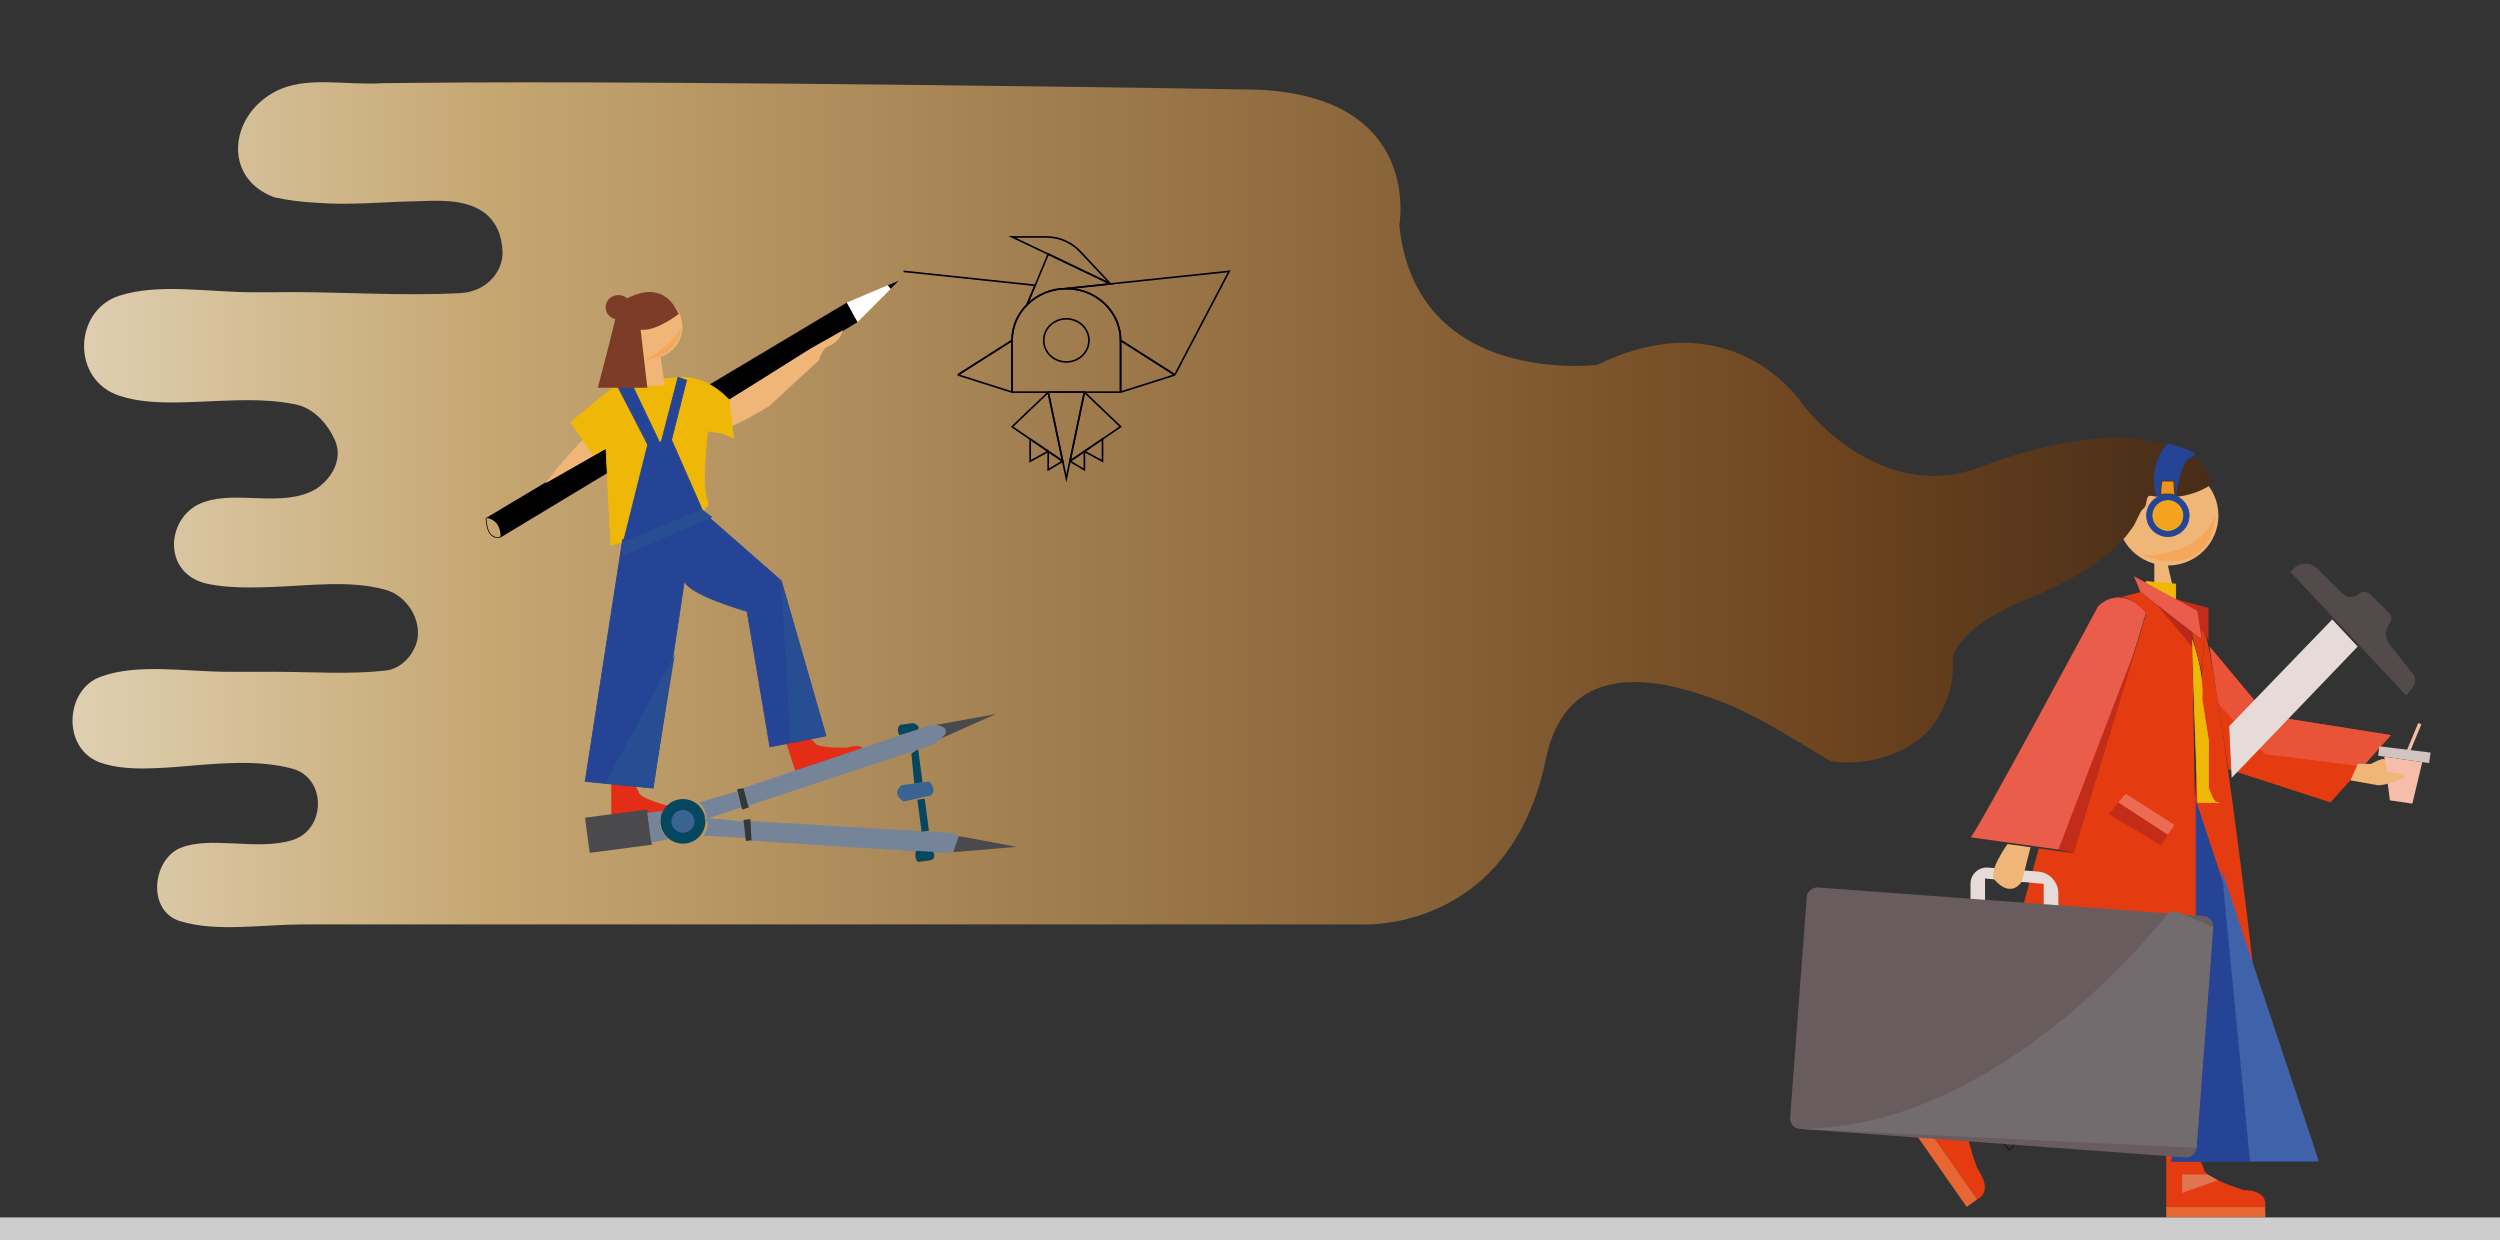 <?xml version="1.0" encoding="utf-8"?>
<!-- Generator: Adobe Illustrator 24.3.0, SVG Export Plug-In . SVG Version: 6.00 Build 0)  -->
<svg version="1.1" id="Layer_1" xmlns="http://www.w3.org/2000/svg" xmlns:xlink="http://www.w3.org/1999/xlink" x="0px" y="0px"
	 viewBox="0 0 3061.4 1518.9" style="enable-background:new 0 0 3061.4 1518.9;" xml:space="preserve">
<rect x="0" y="0" width="3061.4" height="1518.9" fill="#333333" stroke="none"/>
<style type="text/css">
	.st0{fill:#EFB678;}
	.st1{fill:url(#SVGID_1_);}
	.st2{fill:#EFB806;stroke:#EFB806;stroke-width:1.049;stroke-miterlimit:10;}
	.st3{fill:#F6BDAA;}
	.st4{fill:#E53B11;}
	.st5{fill:#E42D16;}
	.st6{fill:#E86633;}
	.st7{fill:#FFFFFF;stroke:#1D1D1B;stroke-width:1.031;stroke-miterlimit:10;}
	.st8{fill:#EFB806;stroke:#EFB806;stroke-width:1.031;stroke-miterlimit:10;}
	.st9{fill:#C32C18;}
	.st10{fill:#EA5D4A;}
	.st11{fill:none;stroke:#030202;stroke-width:1.031;stroke-miterlimit:10;}
	.st12{fill:#264495;stroke:#264495;stroke-width:1.031;stroke-miterlimit:10;}
	.st13{fill:none;stroke:#151011;stroke-width:1.031;stroke-miterlimit:10;}
	.st14{fill:#524A4B;stroke:#524A4B;stroke-width:1.031;stroke-miterlimit:10;}
	.st15{fill:#E7DBD9;}
	.st16{fill:none;stroke:#0E0405;stroke-width:1.031;stroke-miterlimit:10;}
	.st17{fill:#695C5E;}
	.st18{fill:#F5A220;stroke:#E5C10B;stroke-width:1.031;stroke-miterlimit:10;}
	.st19{fill:#264495;stroke:#264495;stroke-width:1.049;stroke-miterlimit:10;}
	.st20{fill:#4A4A4C;}
	.st21{fill:#76849A;stroke:#76849A;stroke-width:1.049;stroke-miterlimit:10;}
	.st22{fill:#04475E;}
	.st23{fill:#396391;}
	.st24{fill:#FFFFFF;}
	.st25{fill:none;stroke:#000000;stroke-width:0.931;stroke-miterlimit:10;}
	.st26{fill:#EC6B51;}
	.st27{fill:#BA271D;}
	.st28{fill:#E95439;}
	.st29{fill:#EE931B;}
	.st30{fill:#F6A75A;}
	.st31{fill:#4062AA;}
	.st32{fill:#E07552;}
	.st33{fill:#D1C4C1;}
	.st34{fill:#736C6E;}
	.st35{fill:#274E93;}
	.st36{fill:#7D3C28;}
	.st37{fill:#33373A;}
	.st38{fill:none;stroke:#000000;stroke-width:2.006;stroke-miterlimit:10;}
	.st39{fill:none;stroke:#000000;stroke-width:2.006;stroke-linecap:round;stroke-miterlimit:10;}
	.st40{fill:#CECDCE;}
</style>
<ellipse class="st0" cx="2654.7" cy="631.3" rx="61.9" ry="61.2"/>
<linearGradient id="SVGID_1_" gradientUnits="userSpaceOnUse" x1="67.678" y1="3117.737" x2="2833.471" y2="3117.737" gradientTransform="matrix(1 0 0 -1 0 3735.89)">
	<stop  offset="2.237672e-07" style="stop-color:#E0D1B4"/>
	<stop  offset="0.19" style="stop-color:#C6A772"/>
	<stop  offset="0.787" style="stop-color:#6D441E"/>
	<stop  offset="0.976" style="stop-color:#422918"/>
	<stop  offset="0.99" style="stop-color:#683B11"/>
	<stop  offset="0.997" style="stop-color:#FCD294"/>
	<stop  offset="1" style="stop-color:#422918"/>
</linearGradient>
<path class="st1" d="M2241.6,932.1c50.4,7.5,107.8-12.7,130.8-52c4.6-7.5,8.6-15.5,11.6-23.8c6-16.5,8.6-34.1,7.2-51.2
	c1.2-3.9,3.2-8.6,6.6-13.9c10.4-15.9,33.4-36.8,84.1-57.3c101.6-40.8,126.7-84.3,126.7-84.3c6.7-6.5,11.1-23.1,15.7-26.4
	c7.2-5.2,1.2-17.5,10.6-15.9c44.2,8,73.2-14.2,73.2-14.2s1.9-44.7-84.3-54.7c0,0-70.4-15.4-197.4,33.1
	c-127,48.6-218.8-76.2-218.8-76.2s-83.7-130.2-251.3-48.6c0,0-221.8,28.2-242.8-170.6c0,0,29.9-158.9-176.6-166.4
	c0,0-700.2-11.7-1032.3-8.2c-12.8,0.2-25,0.3-36.6,0.4c-44.9,2.9-94.2-9.6-131.4,10.5c-36.9,19.5-53.2,59.6-41.3,91.4
	c6,15.9,19.1,29.7,40.3,37.7c8.9,2,17.7,3.5,26.6,4.6c9,1.1,17.9,1.8,26.9,2.3c39.1,3.1,79.3-1.1,118.6-1.9
	c28.2-0.8,59.4-3.4,83.5,12.6c18.1,12.6,23.1,31,24.2,48.6c1,25.2-20.1,49.5-51.3,51.2c-77.5,4.2-154-2.5-231.9-1c-7,0-14,0-20.8,0
	c-56.2,0.2-116.5-11.6-165.9,4.4c-55.4,18.5-58.4,103.2,1,122.4c21.6,7.1,45.5,8.4,70,8.1c8.2-0.1,16.4-0.4,24.8-0.7
	c40.1-1.5,79.3-4.9,118.6,2.7c24.2,4.2,41.3,24.3,50.3,44.4c6.5,15.1,3,30.6-6.1,43.3c-4.6,6.4-10.6,12-17.5,16.5
	c-39.8,23.2-96.1,1.4-136.4,15.7c-46.3,15.1-53.3,86.4,2,99.8c17.1,3.8,35.2,4.9,53.7,4.9c9.3,0,18.6-0.3,28-0.6
	c46.1-1.8,95.4-8.5,137.7,3.3c29.2,7.5,50.3,44.4,35.2,73c-6,12.6-19.1,24.3-34.2,26c-44.3,5-88.6,1.7-133,1.6c-7.1,0-14.3,0-21.5,0
	c-11.8,0-23.7,0-35.5,0c-54.7,0.1-114-10.8-159.3,6C80,843.9,75,916,122.3,933.7c20.1,7.1,43.1,8,66.8,7c8-0.3,16-0.8,24.2-1.3
	c48.9-4.1,100.2-10,144.5,1.8c36,9.8,40.7,56.3,16.7,78.2c-4.8,4.4-10.8,7.8-17.8,9.8c-44.3,12.6-98.6-5.9-135.9,9.2
	c-34.2,14.3-41.3,77.2,0,89.7c44.3,13.4,98.6,4.2,149.3,3.9c11.6,0,23.7,0,36.2,0c390.5,0,1258.5,0,1258.5,0s183.4,13.4,228.3-202.7
	c19.6-94.5,90.2-104.9,163.3-86.7c10.5,2.6,20.9,5.8,31.4,9.4c8.6,2.9,16.9,6,25.1,9.3c6.7,2.7,13.2,5.5,19.6,8.6
	c31.8,14.9,61,33.4,91.1,51.2C2234.9,927.9,2241.6,932.1,2241.6,932.1z"/>
<path d="M595.3,634.2L1037,370.5l13.2,23.9L612.9,658.2C612.9,658.2,614.9,636.8,595.3,634.2z"/>
<path class="st0" d="M888.5,492.2l102.3-64.3l12.7,12.6L942.3,497c0,0-47.1,29.1-49.6,24.1L888.5,492.2z"/>
<path class="st0" d="M768.2,498.6c0,0-38.4,11.1-100.5,93.4l113.6-64.8L768.2,498.6z"/>
<path class="st2" d="M742.1,548.8l5.9,119c0,0,127.2-35.6,118.6-53c-8.7-17.4,0.2-89.7,0-87.9s12.4,1.8,17.1,3.5
	c4.7,1.8,14.4,5.8,14.4,5.8l-5-46.1c-29.1-31.5-59.4-28-59.4-28l-54.9,4.8c-7.3-3.4-30.7,9.6-30.7,9.6L699,517.2l27.3,39.4
	L742.1,548.8z"/>
<path class="st3" d="M2919.6,926.5c-0.8-0.1,46.6,6.8,46.6,6.8l-12.1,50.8l-27.5-4L2919.6,926.5z"/>
<path class="st4" d="M2652.7,1414.4v63.6h121.2c0,0,4.9-20.6-26.2-20.6c0,0-49.1-15-49.1-26.2c0,0-3.2-11.2-11.5-16.9
	c-8.2-5.6-8.2-5.6-8.2-5.6L2652.7,1414.4z"/>
<path class="st5" d="M962.5,909.3l12.8,38.7l85-25.6c0,0-0.7-13.6-22.5-7c0,0-37.4,1.3-39.8-5.6c0,0-4.5-6.1-11.5-7.8
	c-6.8-1.7-6.8-1.7-6.8-1.7L962.5,909.3z"/>
<path class="st5" d="M748.5,959.6l0.1,40.6l89.2-0.2c0,0,3.6-13.1-19.3-13.1c0,0-36.1-9.5-36.1-16.6c0,0-2.4-7.2-8.5-10.7
	c-6-3.6-6-3.6-6-3.6L748.5,959.6z"/>
<polygon class="st6" points="2773.8,1478 2774.1,1490.8 2652.7,1490.8 2652.7,1478 "/>
<path class="st4" d="M2699.3,775.1c11.6,11.4,61.3,409.5,59.5,411.2c-3.9,3.9-76.8-15.5-76.8-15.5v-82.3"/>
<path class="st7" d="M2628.2,686.6"/>
<polyline class="st0" points="2638.1,685 2638.1,714.3 2662.9,727.9 2653.4,686.9 "/>
<polyline class="st8" points="2664.2,733.5 2664.2,715.3 2628.2,712.1 2628.2,720.7 "/>
<polygon class="st4" points="2705.8,791.8 2776.2,876.2 2927.8,900.2 2853.8,982.6 2728.7,942 "/>
<polyline class="st9" points="2664.2,733.5 2704.5,744.5 2704.5,783.5 2696.4,773.2 "/>
<polygon class="st10" points="2621.1,725.1 2613.2,705.6 2690.7,748 2696.4,783.5 "/>
<path class="st10" d="M2413,1025.3c4.6,0,156.2-282.8,156.2-282.8s25.5-28.6,59,6.9l-89.1,293.5L2413,1025.3z"/>
<path class="st8" d="M2684.3,783.5c0,0,14.7,39.6,12.1,72.5l8.1,51.3v57.9c0,0,7.1,21.7,12.2,17.4h-25.3L2684.3,783.5z"/>
<path class="st11" d="M2691.5,1035"/>
<path class="st4" d="M2587.3,733.5l33.8-8.4l63.2,49l7,421.4l-233.1-15.8l38.4-140.8l42.4,5.9l89.1-293.4
	C2628.2,751.4,2605.5,722.5,2587.3,733.5z"/>
<path class="st12" d="M2656.7,1200.3l32.6,2.6V982.7l146.3,439.4h-177.1C2658.6,1422.1,2709.2,1294.3,2656.7,1200.3"/>
<path class="st13" d="M2656.7,1214.7l-196.2,193.5l-112.3-120c0,0,148.4-31.9,180.2-103.3l126.2,8.6L2656.7,1214.7z"/>
<line class="st13" x1="2654.7" y1="1193.1" x2="2691.5" y2="1195.5"/>
<path class="st4" d="M2392.9,1310.3l-55.8,38.2l84,120.1c0,0,21.4-7.5-0.1-38.3c0,0-20.9-57.7-11.1-64.4c0,0,7.5-10,6.8-21.5
	s-0.7-11.5-0.7-11.5L2392.9,1310.3z"/>
<polygon class="st6" points="2421.2,1468.7 2408.3,1477.9 2324.1,1357.5 2337.2,1348.5 "/>
<path class="st14" d="M2810.3,695.5l-5.2,4.5l141.4,150.8l8.1-9.8c5.6-8.3,0.4-14.7,0.4-14.7l-29-36.8c-6.1-7.8-6.2-18.9,0-26.8l0,0
	c2.7-3.5,2.4-8.6-0.7-11.7l-23.3-23.1c-3.6-3.6-9.4-3.6-13.1-0.2l0,0c-5.8,5.4-14.9,5.2-20.5-0.3l-31.2-31
	C2829.7,689.3,2818.1,688.8,2810.3,695.5z"/>
<path class="st15" d="M2413,1101.6v-19.5c0-11.5,10-20.6,21.5-19.7l61.2,4.9c14,1.1,24.9,12.7,24.9,26.6v21.4l-18-7.1v-25.8
	l-71.8-6.6v27.1L2413,1101.6z"/>
<path class="st16" d="M2442.2,1185"/>
<path class="st17" d="M2676,1417.3l-472-34.9c-7.1-0.5-12.5-6.6-11.9-13.7l20.4-270.1c0.5-7,6.7-12.3,13.8-11.8l472,34.9
	c7.1,0.5,12.5,6.7,11.9,13.7l-20.4,270.1C2689.2,1412.6,2683.1,1417.8,2676,1417.3z"/>
<path class="st0" d="M2458.3,1033.6c0,0-24.2,33.9-16.1,43.3c0,0,18,23.8,33.5,3.1l10.8-42.5L2458.3,1033.6z"/>
<ellipse class="st12" cx="2654.7" cy="631.3" rx="26" ry="25.7"/>
<ellipse class="st18" cx="2654.7" cy="631.3" rx="18.3" ry="18.2"/>
<path class="st12" d="M2640.8,607.4c-10.3-41.3,14-63.9,14-63.9s44.8,11.6,29.6,15.1s-20.1,48.8-20.1,48.8l-1.3-19.5h-16.7
	c0,0-2.5,24.7,0,19.2"/>
<path class="st19" d="M762.5,660.7l94.2-37.1l100,87.6l54.7,189.9l-68.6,13.5l-27.9-165.9c0,0-72.2-20.6-76.8-37.5l-38.3,253.9
	l-83.2-8.2L762.5,660.7z"/>
<polygon class="st20" points="792.6,991.3 798.3,1034.4 722.1,1044.4 716.4,1001.3 "/>
<path class="st21" d="M797.9,1031.3l-4.7-35.4l17.8-2.3c0,0-10.9,19,6.4,33.6L797.9,1031.3z"/>
<g>
	<ellipse class="st22" cx="836.3" cy="1005.8" rx="27.5" ry="27.3"/>
</g>
<g>
	<ellipse class="st23" cx="836.3" cy="1005.8" rx="14.1" ry="14"/>
</g>
<path class="st21" d="M862.1,1022.9c0,0,10.6-12.6,1.4-20.7l46.8,4.1l2.5,19.3L862.1,1022.9z"/>
<path class="st21" d="M865.8,1002c0,0-0.7-13.1-9-19.1l45.5-13.2l6,18.3L865.8,1002z"/>
<path class="st21" d="M920.3,1029l-1.1-23l249.7,14.8c0,0,17.9,12.3-8.5,23.6L920.3,1029z"/>
<polyline class="st20" points="1167.3,1043.5 1245.1,1037 1174.1,1023.8 "/>
<path class="st20" d="M1151.4,904.7l68-30.3l-72.8,13.2C1146.6,887.5,1167.8,891.6,1151.4,904.7z"/>
<g>
	<path class="st22" d="M1142.8,1043.2c0,0,5.2,9.7-5.7,10.6l-12.9,1.7c0,0-5.3-3.6-2.5-13.6L1142.8,1043.2z"/>
</g>
<g>
	<polygon class="st22" points="1128.5,1018.4 1123.4,979.3 1132.4,978.1 1137.5,1017.3 	"/>
</g>
<g>
	<path class="st23" d="M1140.2,974l-33.6,7.5c0,0-15.9-8.9-2.6-20l34-4.5C1138,957,1147.7,966.7,1140.2,974z"/>
</g>
<g>
	<polygon class="st22" points="1119.6,959.4 1116,922.9 1124.3,917.1 1129.7,958.1 	"/>
</g>
<g>
	<path class="st22" d="M1101.4,900.5c0,0-5-8.5,1.2-13l15.5-2c0,0,10.2,2.7,5.7,8.3L1101.4,900.5z"/>
</g>
<polygon class="st24" points="1037,370.5 1101.2,343.3 1050.1,394.4 "/>
<polygon points="1087.2,349.2 1101.2,343.3 1090.7,353.8 "/>
<path class="st25" d="M613.9,657.2c0,0-17.5,8.1-18.7-23"/>
<polyline class="st0" points="784.5,472.9 784.5,433.5 808.5,433.5 814,471.8 "/>
<ellipse class="st0" cx="796.5" cy="400.2" rx="39.2" ry="38.9"/>
<polygon class="st9" points="2520.6,1040.3 2615.9,791.8 2539.1,1044.8 "/>
<polygon class="st9" points="2603.1,971.9 2581.9,996.9 2646.2,1035 2662.9,1010.1 "/>
<polygon class="st26" points="2593.9,982.6 2654.7,1022.2 2662.9,1010.1 2603.1,971.9 "/>
<polygon class="st27" points="2640.8,740.3 2684.3,791.8 2684.3,774.1 "/>
<polygon class="st4" points="2694.4,770.9 2699.3,775.1 2696.4,823.8 2685.1,779.9 2684.3,774.1 2696.4,783.5 "/>
<polygon class="st28" points="2716.6,862.1 2773.7,923.5 2893.4,938.6 2927.8,900.2 2776.2,876.2 2705.8,791.8 "/>
<polygon class="st15" points="2729.8,889.2 2856,758.5 2887.1,791.8 2732.8,952.5 "/>
<g>
	<path class="st29" d="M2647.8,589.9h13.2l1.3,15.1l-0.4-0.1c0,0-4.2-1-8.7-1c-2.5,0-4.7,0.3-6.3,1l-0.4,0.2L2647.8,589.9z"/>
	<path class="st29" d="M2660.8,590.1l1.2,14.6c0,0-4.2-1-8.7-1c-2.2,0-4.5,0.2-6.4,1l1.1-14.6H2660.8 M2661.3,589.6h-0.5h-12.7h-0.5
		v0.5l-1.1,14.6l-0.1,0.8l0.8-0.3c1.6-0.6,3.7-0.9,6.2-0.9c4.3,0,8.6,1,8.6,1l0.7,0.2l-0.1-0.7l-1.2-14.6L2661.3,589.6L2661.3,589.6
		z"/>
</g>
<path class="st30" d="M2622.3,679.7c0,0,69.2,4.9,90.2-48.4C2712.5,631.3,2711.8,711.3,2622.3,679.7z"/>
<polygon class="st31" points="2720.5,1064.6 2755.3,1422.1 2839.6,1422.1 "/>
<polygon class="st32" points="2672.2,1438.3 2703.6,1438.3 2715.9,1445.3 2672.2,1460.7 "/>
<polygon class="st3" points="2947.5,929.4 2943.7,927.7 2961.3,885.3 2965.1,887 "/>
<polyline class="st33" points="2912.1,925.4 2974.6,934.5 2976.4,921.6 2913.7,913.9 "/>
<path class="st0" d="M2887.3,935.4h16.3c0,0,15.3-8.8,16.8-4.9l2.8,15.2c0,0,20.9-0.1,21,6.6c0,0-18.1,8.6-31.4,9.4l-34.5-6.1
	L2887.3,935.4z"/>
<path class="st34" d="M2654.7,1118.5c0,0-200.1,263.8-450.8,263.9l485.9,23.1l20.4-270.1l-46-20"/>
<polygon class="st19" points="763.4,663.6 793.2,544.4 822.3,538.7 859.7,623.8 "/>
<polygon class="st19" points="793.2,544.4 757.4,475.1 771.4,465.7 808.9,544.4 "/>
<polygon class="st19" points="808.9,544.4 830.3,462 840.7,465.7 822.3,538.7 "/>
<path class="st0" d="M999.3,436.5l4,4c0,0,2.7-14.1,12.2-16.8c0,0,12.8-4.8,16.6-19.2l-41.4,23.4"/>
<polygon class="st35" points="763.4,663.6 859.7,623.8 872.4,633.2 762.2,681.1 "/>
<path class="st36" d="M831.1,384.4c0,0-27.3,21.7-46.6,19.4l8.2,71h-60.6c0,0,28.5-108.1,25.3-103.6
	C754.1,375.7,806.3,330.2,831.1,384.4z"/>
<ellipse class="st36" cx="757.3" cy="376.3" rx="15.7" ry="15"/>
<polygon class="st37" points="908.7,991.4 902.6,966.3 911.1,965.2 917,988.7 "/>
<polygon class="st37" points="913.4,1029.9 910.4,1004.1 918.9,1003 920.3,1029 "/>
<g>
	<path class="st38" d="M1372.2,416.8v62.5c0,0.5-0.4,0.9-1,0.9h-131.3c-0.3,0-0.5-0.2-0.5-0.5v-62.9c0-16.9,6.9-32.3,18.3-43.6l0,0
		c12.1-12.2,29.2-19.7,48.1-19.7c15,0,28.8,4.7,39.9,12.7C1361.7,377.7,1372.2,396.1,1372.2,416.8z"/>
	<path class="st38" d="M1283.9,481.7l17.4,83l-17.7-12l-22.1-15l-22.1-15.1l43.2-41.3C1283,480.8,1283.8,481,1283.9,481.7z"/>
	<path class="st38" d="M1372.2,522.5l-22.1,15.1l-22.1,15.1l-17.7,12l17.3-82.6c0.2-0.8,1.2-1.1,1.8-0.5L1372.2,522.5z"/>
	<polyline class="st38" points="1301.3,564.7 1283.6,480.2 1327.9,480.2 1310.2,564.7 1305.8,585.8 1301.3,564.7 	"/>
	<path class="st38" d="M1106.5,332.3l160.4,17c0.3,0,0.5,0.4,0.4,0.7l-9.7,23.2l0,0c-11.3,11.3-18.2,26.6-18.3,43.4
		c0,0.2-0.1,0.3-0.2,0.4c-3.8,2.4-59.9,38.1-65.7,41.8"/>
	<path class="st38" d="M1239.3,417.6v62c0,0.3-0.3,0.5-0.6,0.4l-65-20.7c-0.3-0.1-0.4-0.5-0.1-0.7l65-41.3
		C1238.9,417.1,1239.3,417.3,1239.3,417.6z"/>
	<path class="st38" d="M1438,459.3l-65.4,20.8c-0.2,0.1-0.4-0.1-0.4-0.3v-63l65.8,41.9C1438.3,458.8,1438.2,459.2,1438,459.3z"/>
	<path class="st38" d="M1360,347.7l-54.2,5.7c-18.9,0-36,7.6-48.1,19.7l10-23.8l16-38.2l22.1,10.6L1360,347.7z"/>
	<path class="st39" d="M1359.2,347.3c0.2,0.1,0.3-0.1,0.2-0.2l-36.8-39.2c-4.7-5.1-10.5-9.2-16.8-12.2c-7.7-3.7-16.3-5.6-25.2-5.6
		h-41.3l44.3,21.1l22.1,10.6L1359.2,347.3z"/>
	<polygon class="st38" points="1261.5,537.7 1261.5,564.8 1283.6,552.7 	"/>
	<path class="st38" d="M1283.6,552.7v22.6l15.9-9.5c0.9-0.5,0.9-1.7,0.1-2.3L1283.6,552.7z"/>
	<path class="st38" d="M1327.9,552.7v22.6l-16.2-9.7c-0.7-0.4-0.7-1.4-0.1-1.9L1327.9,552.7z"/>
	<polygon class="st38" points="1350.1,537.6 1350.1,564.7 1327.9,552.7 	"/>
	<path class="st38" d="M1505.1,332.3L1439,458.4c-0.2,0.3-0.6,0.5-1,0.2l-65.8-41.9c0-20.7-10.5-39.1-26.6-50.7
		c-11.1-8-24.9-12.7-39.9-12.7l54.2-5.7l0,0L1505.1,332.3z"/>
	<ellipse class="st38" cx="1305.8" cy="416.8" rx="27.7" ry="26.4"/>
</g>
<path class="st21" d="M916.6,986l-5.5-20.8l228.8-76.8c0,0,38.1-0.8,3,22.6L916.6,986z"/>
<path class="st30" d="M835.6,400.2c0,0-1.2,2-3.6,5.1c-6.6,8.9-22.2,27.1-43.4,35.2C788.7,440.5,826.4,441,835.6,400.2z"/>
<polygon class="st35" points="956.7,711.3 968,909.7 1011.4,901.2 "/>
<polygon class="st35" points="826.2,802 741,959.4 799.7,965.2 "/>
<rect y="1490.8" class="st40" width="3061.4" height="28.1"/>
</svg>
